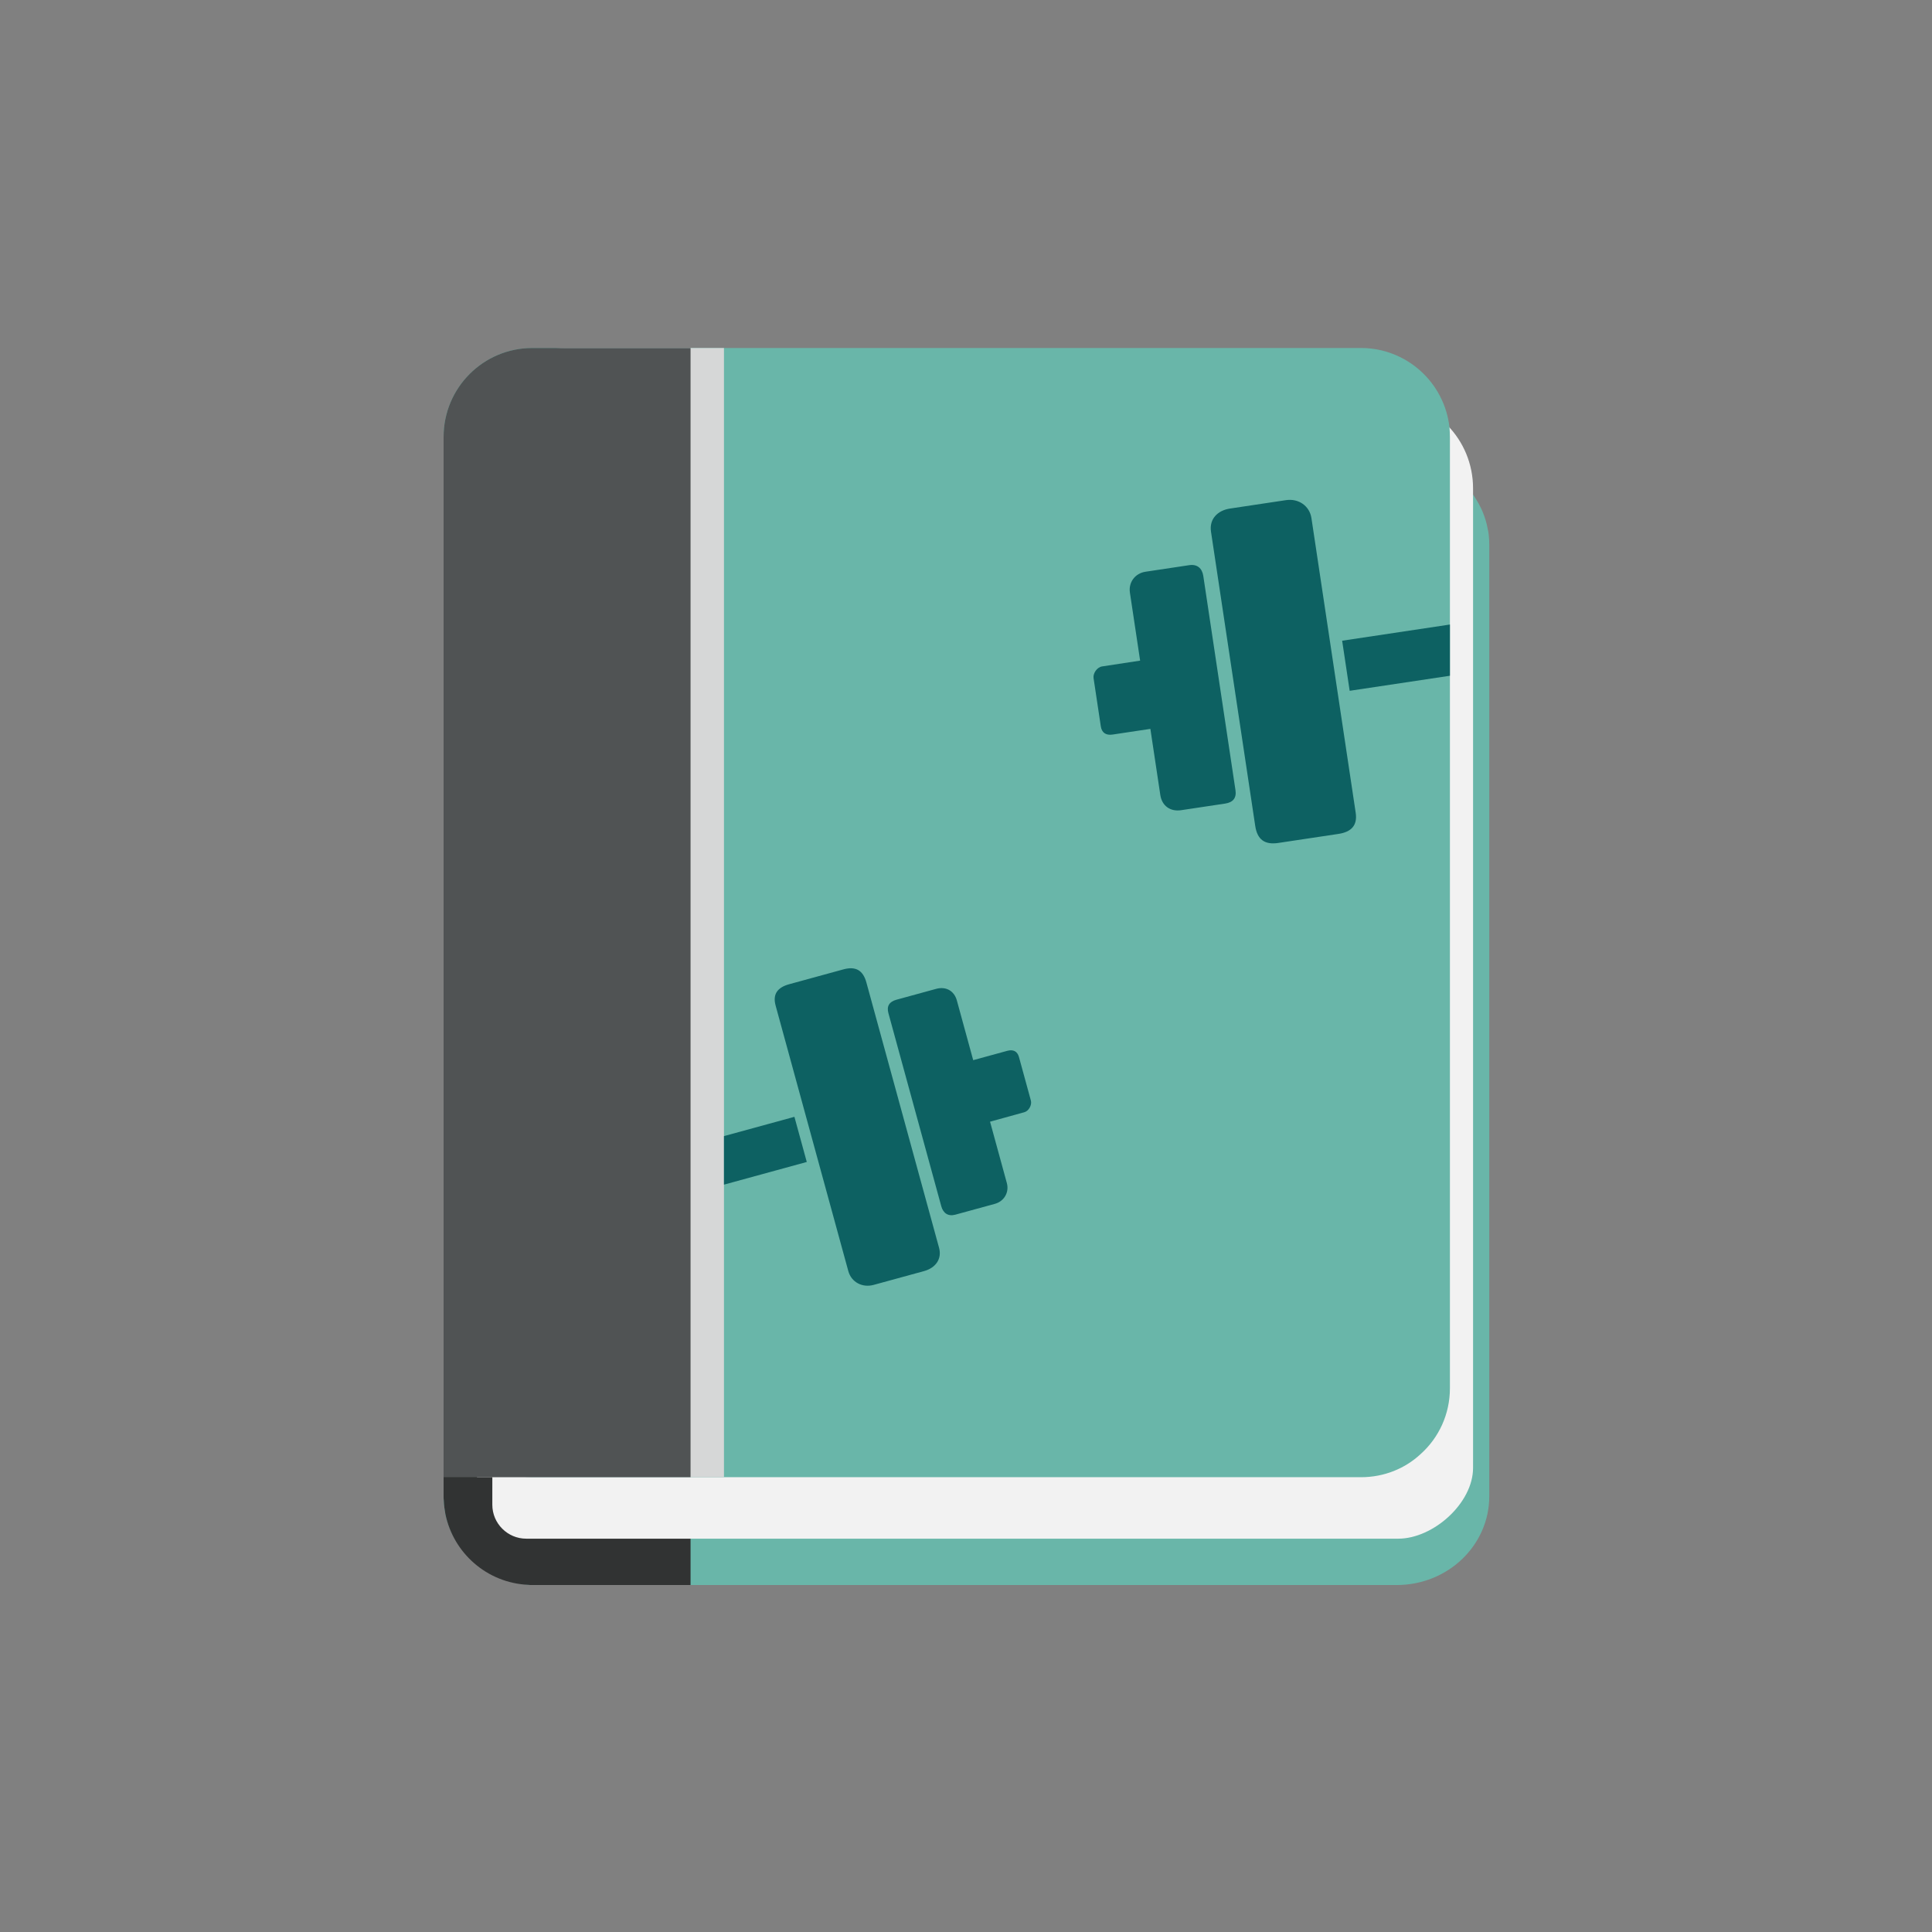 <?xml version="1.0" encoding="UTF-8" standalone="no"?><!DOCTYPE svg PUBLIC "-//W3C//DTD SVG 1.1//EN" "http://www.w3.org/Graphics/SVG/1.1/DTD/svg11.dtd"><svg width="100%" height="100%" viewBox="0 0 1024 1024" version="1.1" xmlns="http://www.w3.org/2000/svg" xmlns:xlink="http://www.w3.org/1999/xlink" xml:space="preserve" xmlns:serif="http://www.serif.com/" style="fill-rule:evenodd;clip-rule:evenodd;stroke-linejoin:round;stroke-miterlimit:2;"><rect x="0" y="0" width="1024" height="1024" fill="#808080" stroke="none"/><g id="Notebook"><path d="M789.344,288.738l-0,504.321c-0,25.966 -21.922,47.038 -49.058,47.038l-456.114,-0c-1.49,-0 -2.979,-0.107 -4.47,-0.213c-21.709,-1.916 -39.269,-17.24 -43.631,-37.353c-0.425,-2.342 -0.746,-4.683 -0.852,-7.13c-0.106,-0.745 -0.106,-1.597 -0.106,-2.342l-0,-504.321c-0,-3.299 0.319,-6.385 0.958,-9.471c2.342,-10.641 8.3,-19.901 16.707,-26.711c2.98,-2.342 6.172,-4.471 9.79,-6.066c6.491,-3.086 13.834,-4.79 21.603,-4.79l456.113,0c10.429,0 20.22,3.087 28.202,8.514c4.044,2.767 7.662,6.066 10.642,9.79c0.531,0.639 1.064,1.383 1.595,2.128c1.491,2.128 2.768,4.257 3.938,6.597c0.426,0.852 0.852,1.703 1.172,2.555c1.17,2.873 2.128,5.854 2.661,8.939c0.212,0.957 0.425,1.915 0.531,2.979c0.213,1.812 0.319,3.62 0.319,5.536l-0,0Z" style="fill:#69b6a9;fill-rule:nonzero;"/><path d="M366.01,241.699l-0,598.396l-83.858,0c-0.745,0 -1.597,0 -2.342,-0.106c-21.709,-1.064 -39.481,-16.814 -43.738,-37.459c-0.425,-2.343 -0.745,-4.683 -0.851,-7.13c-0.107,-0.746 -0.107,-1.597 -0.107,-2.343l0,-504.32c0,-3.299 0.319,-6.385 0.958,-9.471c2.235,-10.962 8.301,-20.539 16.708,-27.35c3.086,-2.343 6.385,-4.471 10.004,-5.96c4.337,-2.051 9.162,-3.131 14.143,-3.692c1.041,-0.147 2.089,-0.258 3.151,-0.341c0.704,-0.031 1.362,-0.224 2.074,-0.224l83.858,0Z" style="fill:#313333;fill-rule:nonzero;"/><path d="M780.753,265.095l0.001,0l0.002,0.002l-0,509.653l-0.003,0.001l0,3.282c0,18.62 -21.043,37.498 -39.663,37.498l-462.192,-0c-9.876,-0 -17.958,-8.081 -17.958,-17.958l0,-9.014c0,-0.088 0.001,-0.175 0.002,-0.263l0,-508.141c-0.002,-0.199 -0.003,-0.397 -0.003,-0.596l-0,-20.675c-0,-25.997 20.518,-47.081 45.816,-47.081l428.182,-0c25.297,-0 45.816,21.084 45.816,47.081l-0,6.212l-0,-0.001Z" style="fill:#f2f2f2;"/><path d="M768.487,231.591l0,504.215c0,13.834 -5.96,26.286 -15.431,34.799c-8.3,7.768 -19.474,12.345 -31.713,12.345l-439.192,0c-6.597,0 -12.771,-1.383 -18.41,-3.831c-0.958,-0.321 -1.916,-0.746 -2.766,-1.277c-2.874,-1.491 -5.641,-3.193 -8.195,-5.214c-0.32,-0.321 -0.745,-0.532 -1.064,-0.852c-2.341,-2.022 -4.47,-4.257 -6.385,-6.705c-6.386,-7.982 -10.217,-18.198 -10.217,-29.265l-0,-504.215c-0,-26.073 21.07,-47.144 47.037,-47.144l439.192,0c24.264,0 44.377,18.411 46.932,42.248l-0,0.107c0.106,1.597 0.212,3.193 0.212,4.789Z" style="fill:#69b6a9;fill-rule:nonzero;"/><path d="M383.718,184.446l0,598.502l-130.903,-0l-0,-551.396c-0,-25.996 21.084,-47.106 47.081,-47.106l83.822,-0Z" style="fill:#d6d7d7;fill-rule:nonzero;"/><path d="M366.01,184.445l-0,598.504l-130.896,-0l0,-551.359c0,-26.074 21.071,-47.144 47.038,-47.144l83.858,-0l-0,-0.001Z" style="fill:#505354;fill-rule:nonzero;"/></g><g id="Right-bell" serif:id="Right bell"><path d="M604.292,350.145c-0,-0 -12.853,1.976 -20.151,3.072c-2.631,0.395 -4.919,3.599 -4.524,6.231c0.502,3.337 3.416,22.738 3.837,25.541c0.518,3.449 2.799,4.858 6.249,4.34c4.494,-0.676 20.023,-3.008 20.023,-3.008c0,-0 4.505,29.991 5.267,35.064c0.864,5.748 5.286,8.897 11.035,8.034c5.34,-0.802 17.532,-2.634 23.317,-3.503c4.162,-0.625 6.11,-2.94 5.485,-7.103c-0.702,-4.672 -16.095,-107.149 -17.051,-113.512c-0.628,-4.182 -3.28,-6.378 -7.461,-5.75c-4.851,0.729 -16.553,2.487 -23.183,3.482c-5.487,0.825 -9.081,5.582 -8.257,11.069c1.043,6.941 5.414,36.043 5.414,36.043Z" style="fill:#0d6162;"/><path d="M711.369,339.595l57.117,-8.582l0,27.148l-53.132,7.977l-3.985,-26.543Z" style="fill:#0d6162;"/><path d="M651.95,269.54l29.644,-4.453c6.598,-0.991 12.51,2.978 13.502,9.575l23.445,156.085c1.024,6.816 -2.384,10.23 -9.201,11.254l-31.81,4.778c-7.222,1.085 -11.145,-1.782 -12.23,-9.004c-0.686,-4.564 -22.78,-151.53 -23.449,-155.98c-0.999,-6.653 3.447,-11.256 10.099,-12.255Z" style="fill:#0d6162;"/></g><g id="Left-bell" serif:id="Left bell"><path d="M524.748,594.518c-0,-0 11.582,-3.215 18.162,-5.016c2.372,-0.649 4.123,-3.84 3.474,-6.212c-0.824,-3.009 -5.613,-20.5 -6.305,-23.027c-0.851,-3.11 -3.099,-4.154 -6.209,-3.303c-4.051,1.109 -18.052,4.943 -18.052,4.943c0,-0 -7.403,-27.039 -8.655,-31.612c-1.419,-5.183 -5.822,-7.592 -11.005,-6.173c-4.813,1.318 -15.806,4.328 -21.021,5.756c-3.752,1.027 -5.288,3.365 -4.261,7.117c1.153,4.213 26.448,96.602 28.019,102.338c1.032,3.77 3.705,5.498 7.476,4.465c4.372,-1.197 14.923,-4.086 20.9,-5.722c4.947,-1.354 7.728,-6.113 6.373,-11.06c-1.713,-6.258 -8.896,-32.494 -8.896,-32.494Z" style="fill:#0d6162;"/><path d="M489.785,673.699c5.998,-1.642 9.576,-6.352 7.934,-12.349c-1.098,-4.012 -37.392,-136.508 -38.518,-140.623c-1.782,-6.511 -5.697,-8.715 -12.208,-6.933c-8.113,2.222 -22.927,6.278 -28.678,7.852c-6.146,1.683 -8.902,5.187 -7.22,11.333c1.357,4.955 36.836,134.541 38.527,140.719c1.629,5.948 7.489,8.947 13.437,7.319c4.704,-1.288 20.018,-5.481 26.726,-7.318Z" style="fill:#0d6162;"/><path d="M421.059,591.938l6.55,23.93l-43.89,12.018l-0,-25.728l37.34,-10.22Z" style="fill:#0d6162;"/></g></svg>